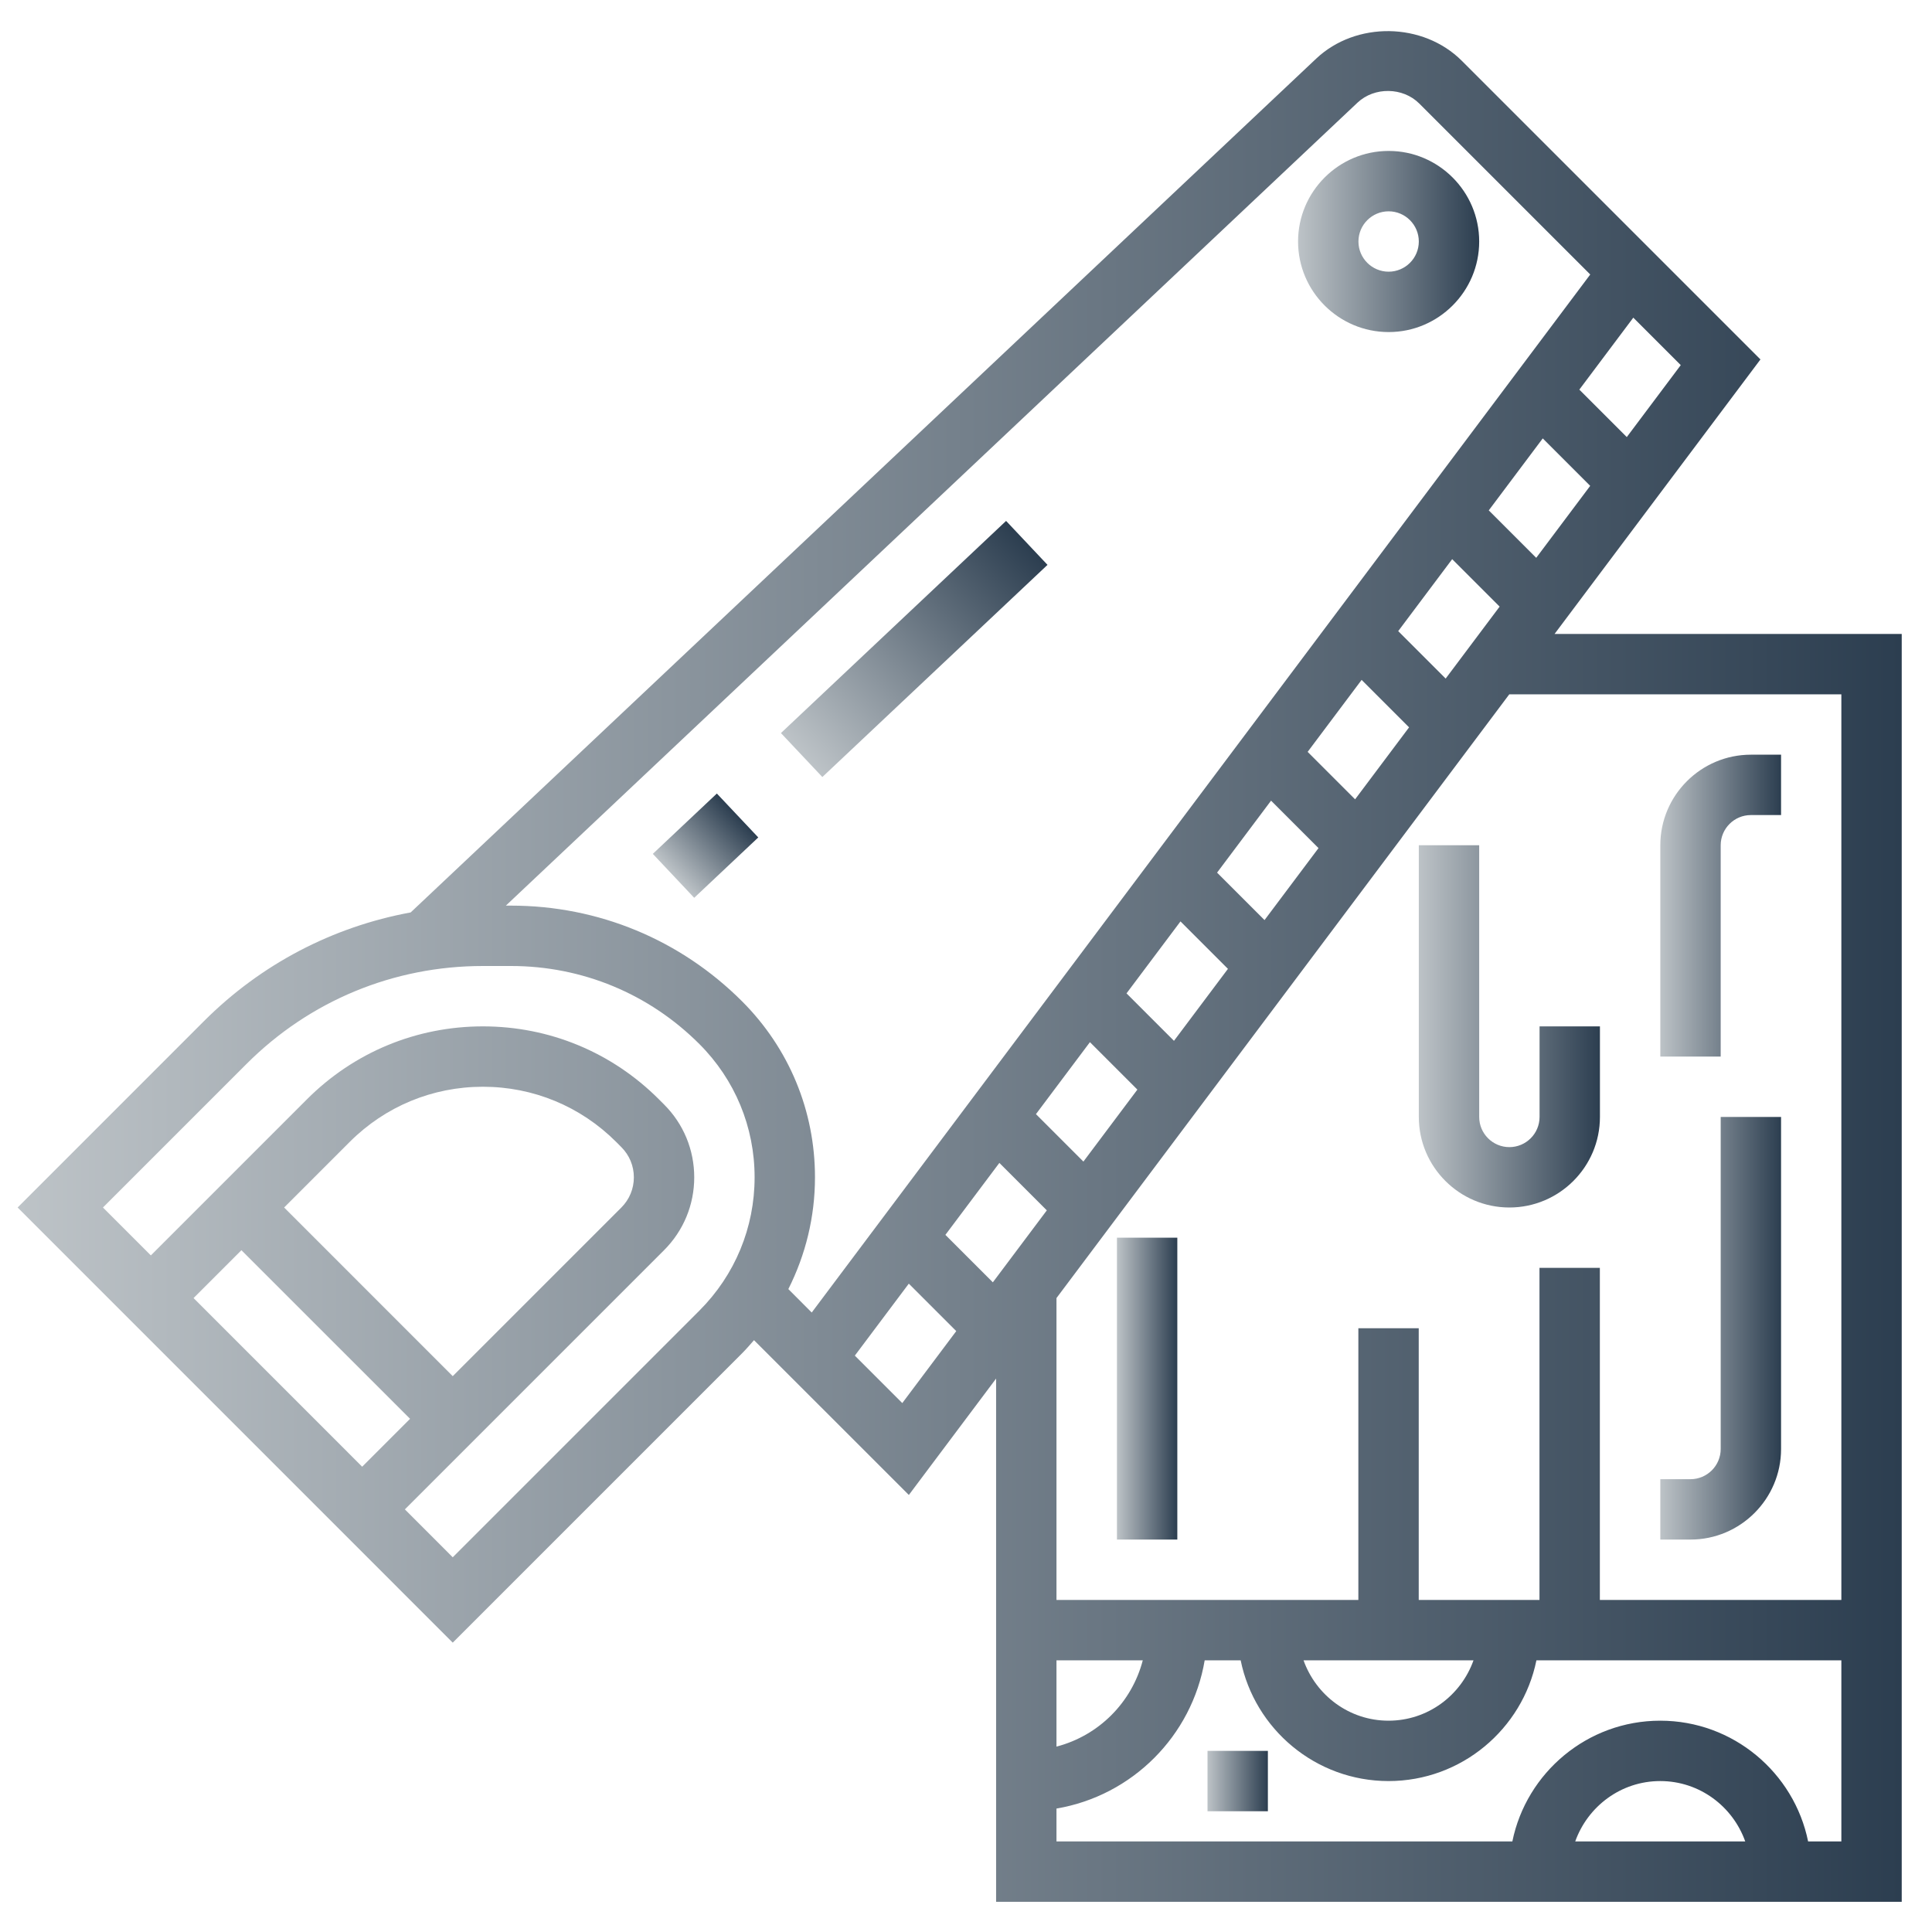<svg width="48" height="48" viewBox="0 0 48 48" fill="none" xmlns="http://www.w3.org/2000/svg">
<path d="M38.623 15.75L43.738 8.93L36.319 1.511C35.357 0.549 33.687 0.524 32.699 1.458L10.203 22.669C8.268 23.025 6.486 23.951 5.066 25.371L0.438 30L11.248 40.811L18.438 33.621C18.542 33.517 18.637 33.406 18.733 33.296L22.58 37.142L24.748 34.25V47.25H47.248V15.75H38.623ZM38.167 13.859L36.988 12.68L38.329 10.892L39.508 12.071L38.167 13.859ZM25.738 27.68L27.079 25.892L28.258 27.071L26.917 28.859L25.738 27.68ZM26.248 41.25H28.392C28.119 42.299 27.297 43.121 26.248 43.394V41.25ZM27.988 24.68L29.329 22.892L30.508 24.071L29.167 25.859L27.988 24.68ZM30.238 21.68L31.579 19.892L32.758 21.071L31.417 22.859L30.238 21.68ZM32.488 18.68L33.829 16.892L35.008 18.071L33.667 19.859L32.488 18.68ZM34.738 15.68L36.079 13.892L37.258 15.071L35.917 16.859L34.738 15.68ZM41.758 9.071L40.417 10.859L39.238 9.68L40.579 7.892L41.758 9.071ZM4.809 32.25L5.998 31.061L10.188 35.25L8.998 36.44L4.809 32.25ZM7.059 30L8.688 28.371C9.572 27.487 10.747 27 11.998 27C13.249 27 14.424 27.487 15.309 28.371L15.437 28.5C15.638 28.701 15.748 28.967 15.748 29.25C15.748 29.534 15.638 29.799 15.438 30L11.248 34.19L7.059 30ZM17.377 32.561L11.248 38.69L10.059 37.5L16.498 31.061C16.982 30.576 17.248 29.933 17.248 29.25C17.248 28.567 16.982 27.923 16.498 27.44L16.369 27.311C15.202 26.143 13.649 25.5 11.998 25.5C10.347 25.5 8.794 26.143 7.627 27.311L3.748 31.19L2.558 30L6.126 26.432C7.694 24.863 9.78 24 11.998 24H12.695C14.464 24 16.127 24.689 17.377 25.94C18.261 26.825 18.748 28 18.748 29.25C18.748 30.5 18.261 31.676 17.377 32.561ZM19.586 32.027C20.015 31.176 20.248 30.232 20.248 29.25C20.248 27.599 19.605 26.047 18.438 24.879C16.904 23.345 14.864 22.5 12.695 22.5H12.568L33.728 2.549C34.147 2.155 34.853 2.165 35.26 2.571L39.509 6.82L20.167 32.609L19.586 32.027ZM22.417 34.859L21.238 33.68L22.579 31.892L23.758 33.071L22.417 34.859ZM24.667 31.859L23.488 30.68L24.829 28.892L26.008 30.071L24.667 31.859ZM39.136 45.75C39.447 44.879 40.272 44.25 41.248 44.25C42.224 44.25 43.05 44.879 43.36 45.75H39.136ZM45.748 45.75H44.922C44.574 44.041 43.059 42.75 41.248 42.75C39.437 42.75 37.922 44.041 37.574 45.75H26.248V44.933C28.128 44.615 29.613 43.13 29.93 41.25H30.824C31.172 42.959 32.687 44.25 34.498 44.25C36.309 44.25 37.824 42.959 38.172 41.25H45.748V45.75ZM32.386 41.25H36.609C36.299 42.121 35.474 42.75 34.497 42.75C33.521 42.75 32.697 42.121 32.386 41.25ZM45.748 39.75H39.748V31.5H38.248V39.75H35.248V33H33.748V39.75H26.248V32.25L37.498 17.25H45.748V39.75Z" fill="url(#paint0_linear)"/>
<path d="M30 43.5H31.5V45H30V43.5Z" fill="url(#paint1_linear)"/>
<path d="M19.402 18.213L24.996 12.942L26.025 14.034L20.431 19.305L19.402 18.213Z" fill="url(#paint2_linear)"/>
<path d="M16.219 21.214L17.81 19.715L18.839 20.806L17.247 22.306L16.219 21.214Z" fill="url(#paint3_linear)"/>
<path d="M34.5 3.75C33.26 3.75 32.25 4.76 32.25 6C32.25 7.24 33.26 8.25 34.5 8.25C35.74 8.25 36.75 7.24 36.75 6C36.75 4.76 35.74 3.75 34.5 3.75ZM34.5 6.75C34.087 6.75 33.75 6.414 33.75 6C33.75 5.586 34.087 5.25 34.5 5.25C34.913 5.25 35.25 5.586 35.25 6C35.25 6.414 34.913 6.75 34.5 6.75Z" fill="url(#paint4_linear)"/>
<path d="M36.75 27.75V21H35.25V27.75C35.25 28.991 36.26 30 37.5 30C38.74 30 39.75 28.991 39.75 27.75V25.5H38.25V27.75C38.25 28.164 37.913 28.5 37.5 28.5C37.087 28.5 36.75 28.164 36.75 27.75Z" fill="url(#paint5_linear)"/>
<path d="M42.75 21C42.75 20.586 43.087 20.25 43.5 20.25H44.25V18.75H43.5C42.26 18.75 41.25 19.759 41.25 21V26.25H42.75V21Z" fill="url(#paint6_linear)"/>
<path d="M27.75 30.75H29.25V38.25H27.75V30.75Z" fill="url(#paint7_linear)"/>
<path d="M44.25 36V27.75H42.75V36C42.75 36.414 42.413 36.75 42 36.75H41.25V38.25H42C43.24 38.25 44.25 37.24 44.25 36Z" fill="url(#paint8_linear)"/>
<defs>
<linearGradient id="paint0_linear" x1="0.438" y1="24.012" x2="47.248" y2="24.012" gradientUnits="userSpaceOnUse">
<stop stop-color="#BDC3C7"/>
<stop offset="1" stop-color="#2C3E50"/>
</linearGradient>
<linearGradient id="paint1_linear" x1="30" y1="44.25" x2="31.5" y2="44.25" gradientUnits="userSpaceOnUse">
<stop stop-color="#BDC3C7"/>
<stop offset="1" stop-color="#2C3E50"/>
</linearGradient>
<linearGradient id="paint2_linear" x1="19.917" y1="18.759" x2="25.511" y2="13.488" gradientUnits="userSpaceOnUse">
<stop stop-color="#BDC3C7"/>
<stop offset="1" stop-color="#2C3E50"/>
</linearGradient>
<linearGradient id="paint3_linear" x1="16.733" y1="21.76" x2="18.324" y2="20.26" gradientUnits="userSpaceOnUse">
<stop stop-color="#BDC3C7"/>
<stop offset="1" stop-color="#2C3E50"/>
</linearGradient>
<linearGradient id="paint4_linear" x1="32.25" y1="6" x2="36.75" y2="6" gradientUnits="userSpaceOnUse">
<stop stop-color="#BDC3C7"/>
<stop offset="1" stop-color="#2C3E50"/>
</linearGradient>
<linearGradient id="paint5_linear" x1="35.25" y1="25.5" x2="39.75" y2="25.5" gradientUnits="userSpaceOnUse">
<stop stop-color="#BDC3C7"/>
<stop offset="1" stop-color="#2C3E50"/>
</linearGradient>
<linearGradient id="paint6_linear" x1="41.25" y1="22.5" x2="44.25" y2="22.5" gradientUnits="userSpaceOnUse">
<stop stop-color="#BDC3C7"/>
<stop offset="1" stop-color="#2C3E50"/>
</linearGradient>
<linearGradient id="paint7_linear" x1="27.75" y1="34.5" x2="29.25" y2="34.5" gradientUnits="userSpaceOnUse">
<stop stop-color="#BDC3C7"/>
<stop offset="1" stop-color="#2C3E50"/>
</linearGradient>
<linearGradient id="paint8_linear" x1="41.25" y1="33" x2="44.25" y2="33" gradientUnits="userSpaceOnUse">
<stop stop-color="#BDC3C7"/>
<stop offset="1" stop-color="#2C3E50"/>
</linearGradient>
</defs>
</svg>

